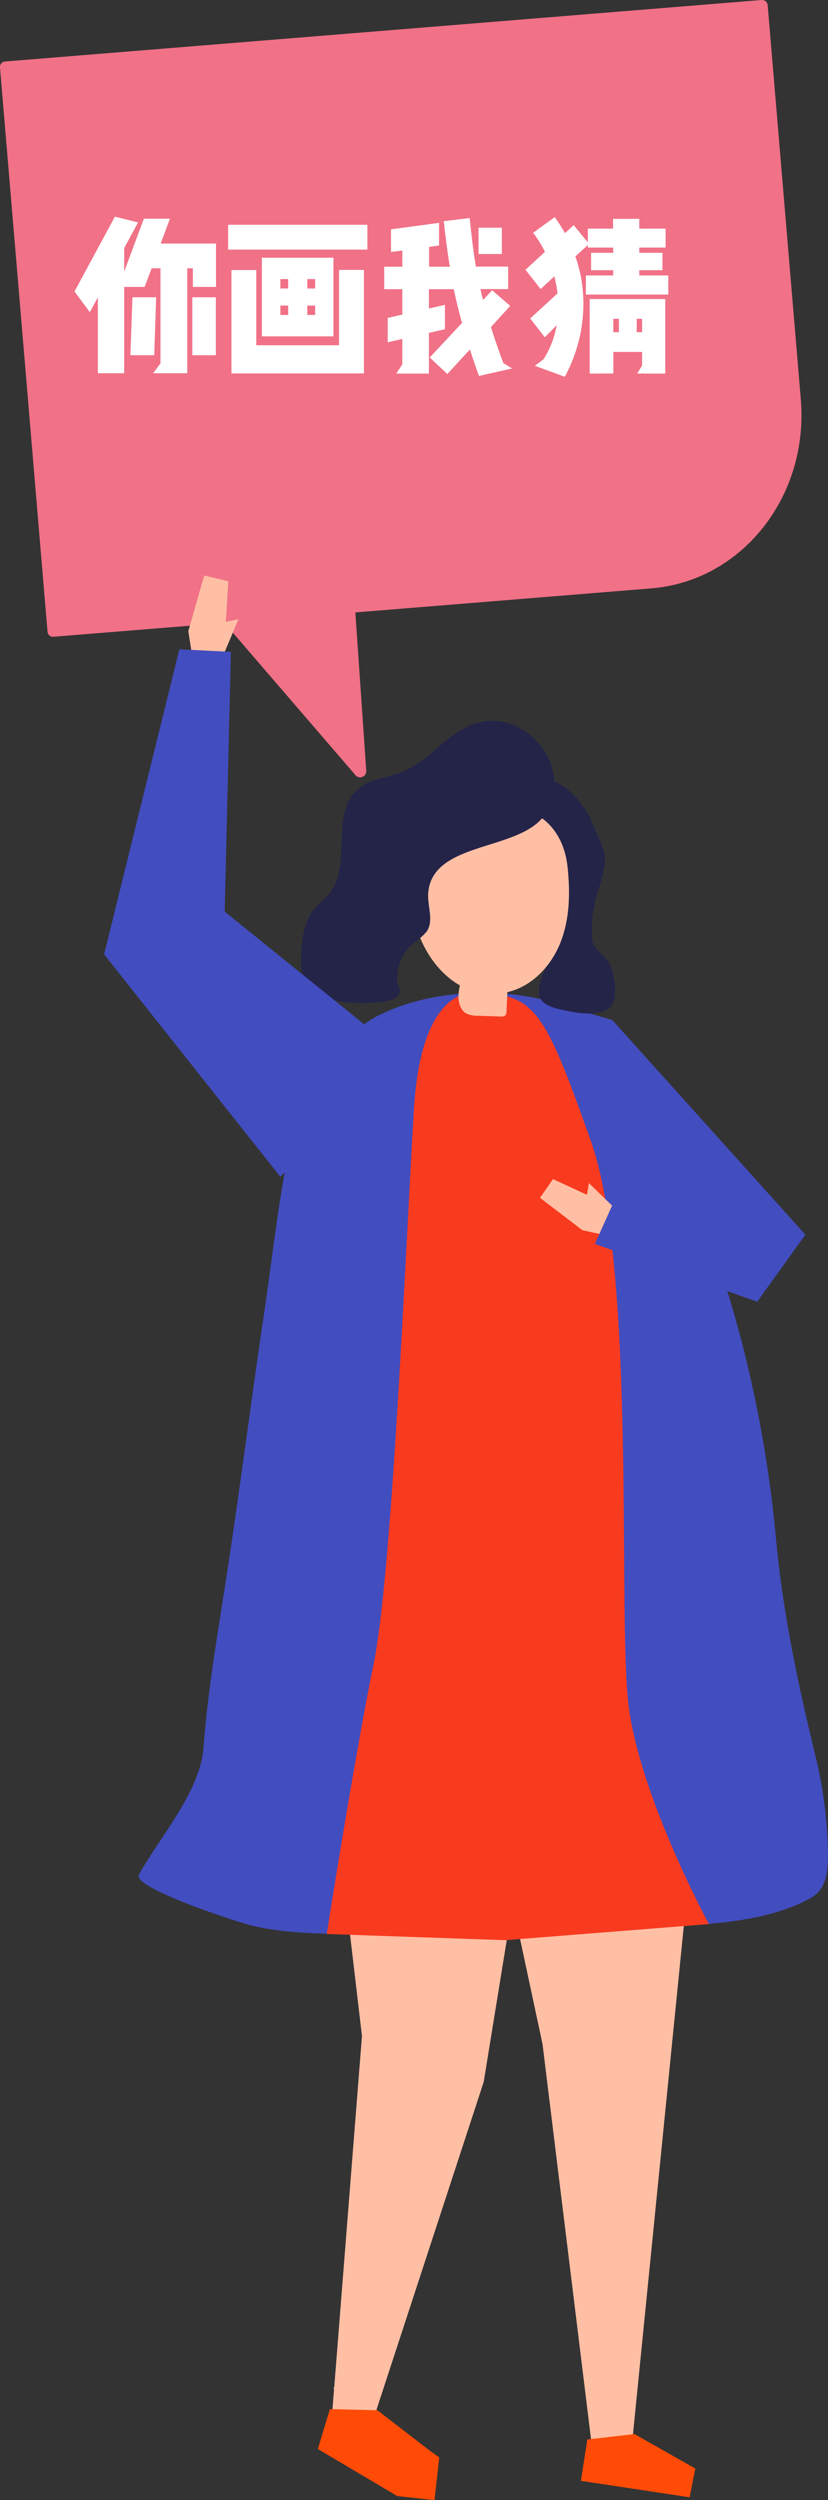 <svg xmlns="http://www.w3.org/2000/svg" viewBox="0 0 200.02 603.86"><rect x="0" y="0" width="200.02" height="603.86" fill="#333333" stroke="none"/><defs><style>.cls-1{fill:#ffbfa4;}.cls-2{fill:#ff4b06;}.cls-3{fill:#424dbf;}.cls-4{fill:#f83a1f;}.cls-5{fill:#242449;}.cls-6{fill:#f17187;}.cls-7{fill:#fff;}</style></defs><title>3-17-游戏区人1</title><g id="图层_2" data-name="图层 2"><g id="_1-1-树" data-name="1-1-树"><g id="_3-17-游戏区人1" data-name="3-17-游戏区人1"><polygon class="cls-1" points="131.94 414.17 75.89 393.56 87.44 491.75 80.75 576.47 80.57 577.03 80.7 577.05 80.25 582.69 90.14 584.49 90.14 584.49 90.14 584.49 116.85 502.84 129.92 422.44 129.92 422.44 131.94 414.17"/><polygon class="cls-2" points="91.17 582.15 79.7 581.86 76.77 591.53 77.06 591.62 76.99 591.63 95.95 602.86 104.96 603.86 106.11 593.56 103.67 591.78 91.17 582.15"/><polygon class="cls-1" points="170.12 415.86 152.79 589.08 143.06 591.46 131.06 493.71 111.74 403.29 170.12 415.86"/><polygon class="cls-2" points="153.27 587.89 167.97 596.22 166.59 603.16 140.33 599.2 141.88 589.21 153.27 587.89"/><path class="cls-3" d="M196.4,458.08C200,455.62,200,451.33,200,447a107.16,107.16,0,0,0-3.31-24.14c-3.52-14.7-7.51-32.41-9.26-51.46-4.54-49.24-20.09-82.28-20.09-82.28l-5-13.38q-1.49-2.61-3.11-5.16c-6.26-9.83-17.14-26.54-28.78-29.28l-.74-.16c-12.23-2.69-27.91-1.44-39,4.5a38.82,38.82,0,0,0-5.82,4.13c-5.41,4.36-9.81,6.72-12.15,13.37-2,5.77-2.49,12.07-3.61,18.05-2.26,12.14-3.61,24.44-5.43,36.66-3.39,22.91-6.27,45.9-9.9,68.78-1.87,11.78-3.75,23.58-4.64,35.47-.78,10.52-10.27,21.21-15.6,30.63-1.86,3.29,24.8,11.79,27.18,12.34,11.06,2.58,22.82,1.92,34.22,2q37.47.17,74.88-2.31c8.28-.55,18.49-2.13,25.84-6.25C196,458.37,196.19,458.23,196.4,458.08Z"/><path class="cls-4" d="M116,239.82s-14.07-3.8-16,27.95S94.8,379.85,90.26,401.88s-11.33,65.23-11.33,65.23l43.08,1.5,49.24-3.89s-16.85-31.1-19.44-53.13,1.95-104.95-9.07-136S129.42,240.38,116,239.82Z"/><polygon class="cls-3" points="179.67 310.53 182.91 314.41 194.57 298.22 147.93 246.39 130.43 241.21 138.85 263.88 179.67 310.53"/><polygon class="cls-1" points="140.68 297.12 130.45 289.31 133.59 284.79 141.78 288.58 142.28 285.75 150.22 293.5 147.59 298.64 140.68 297.12"/><polygon class="cls-3" points="180.78 295.12 180.33 296.13 148.41 289.97 143.71 300.44 182.91 314.41 180.78 295.12"/><path class="cls-5" d="M135.62,214.67c2.13,6.39-1,13.21-3.66,19-2.4,5.17-3.23,8.57,2.86,10,3.43.79,9.52,2.25,12.53-.38,2.27-2,1-8.13-.11-10.57-.85-1.87-3.09-2.81-3.89-4.7a6.72,6.72,0,0,1-.39-2.48,34.59,34.59,0,0,1,1.41-10.21,34.19,34.19,0,0,0,1.77-6.78c.29-3.38-2.1-7.32-3.36-10.42-2.33-5.78-10.47-13.54-17.28-9a9.92,9.92,0,0,0-3.21,4.48,8.24,8.24,0,0,0-.89,3.2c-.06,4.43,4,5.18,6.79,7.29A22.28,22.28,0,0,1,135.62,214.67Z"/><path class="cls-1" d="M122.66,239.61c5.91-1.39,10.53-6.35,12.75-12s2.34-11.92,1.72-18c-2-20.1-27-18.81-35.51-3.4C94.25,219.67,105.48,243.66,122.66,239.61Z"/><path class="cls-1" d="M122.66,237.44l-.3,6.87a1.41,1.41,0,0,1-.28.95,1.44,1.44,0,0,1-1.08.26l-5.59-.19a6.21,6.21,0,0,1-2.71-.51c-1.78-1-2.15-3.38-1.86-5.39s1-4,.57-6c3.86,1.9,7.52-2.39,11.37-.49Z"/><path class="cls-5" d="M114.59,174.81c-6.56,2.23-10.77,8.87-17.18,11.52-3.67,1.52-8,1.71-11,4.33-6.71,5.85-1.31,18.14-6.83,25.13-1.15,1.46-2.7,2.56-3.85,4-2.48,3.13-2.81,7.4-3,11.39a12.35,12.35,0,0,0,.1,2.78c.86,9.21,14.23,8.63,19.55,8,5.83-.65,3.89-3.89,3.89-3.89l-.22-.26a11.14,11.14,0,0,1,3.92-10.11,13.75,13.75,0,0,0,3.15-2.77c1.73-2.64.08-6.13.33-9.27,1-12.65,22.26-9.94,28.25-19C139,185.71,127,170.6,114.59,174.81Z"/><path class="cls-6" d="M184,0,1.17,14.86A1.3,1.3,0,0,0,0,16.32L11.48,152.54a1.32,1.32,0,0,0,1.39,1.26l41.34-3.35,31.66,36.77a1.48,1.48,0,0,0,2.61-1l-2.64-38.3,71.49-5.81c21.93-1.78,38.09-22.23,36.12-45.68l-8-95.12A1.35,1.35,0,0,0,184,0Z"/><polygon class="cls-1" points="45.49 152.45 49.33 139 55.15 140.39 54.56 150.18 57.61 149.56 52.93 160.66 46.69 160.04 45.49 152.45"/><polygon class="cls-3" points="96.81 254.53 54.28 220.18 55.78 157.44 43.33 156.82 25.15 230.51 67.73 284.23 96.81 254.53"/><path class="cls-7" d="M38.77,64.8H36.63l-1.69,4.5H30V90.15H23.64V71.82L21.7,75.4l-3.7-5,9.76-18.07,5.59,1.39L30,59.93V65.6l4.75-12.78h6.3l-2.23,6H52.18V69.3H46.59V64.8H45.24V90.15H37l1.77-2.4Zm-6.77,7h5.72l-.46,14H31.5Zm14.46,0h5.68v14H46.46Z"/><path class="cls-7" d="M55.11,54.29H88.75v6H55.11Zm.8,35.9h32v-25h-6v18.2h-20V65.22h-6Zm7.36-27.95H80.55v19H63.27Zm4.46,7.44h1.89V67.41H67.73Zm0,6.39h1.89V73.8H67.73Zm6.51-8.66v2.27h1.89V67.41Zm1.89,8.66V73.8H74.24v2.27Z"/><path class="cls-7" d="M94.46,55.39l11.6-1.56v5.46l-2.4.34v4.79h5c-.54-3.32-1-6.93-1.47-11l6.27-.76c.46,4.42.88,8.16,1.51,11.73h7.78v5.43h-6.69c.17.88.42,1.76.63,2.64l2.19-2.35,4.37,3.78L118.59,79c.84,2.65,1.8,5.51,3,8.7L123.71,89l-8,1.8c-.8-2.18-1.52-4.28-2.19-6.39l-5.46,5.93-4.25-4L111.61,78c-.72-2.6-1.39-5.29-2-8.15h-6v4.66l3.87-.88v5.89l-3.87.88v9.83H95.72L97.19,88V81.87l-3.53.8V76.78l3.53-.8V69.85H92.82V64.42h4.37V60.51l-2.73.34ZM115.6,55h5.63v6.35H115.6Z"/><path class="cls-7" d="M134,52.44a41.17,41.17,0,0,1,2.48,3.87l2.1-1.93L142,58.54V55.22h6.09V52.86h6.35v2.36h6.35V59.8h-6.35v1.26h5.59v4.2h-5.59v1.27h7v4.62H141.53V66.53h6.6V65.26h-5.34v-4.2h5.34V59.8H142v-.63l-3,2.77a34.6,34.6,0,0,1,1.93,11.44A37.33,37.33,0,0,1,136.44,91l-7.23-2.65,2.11-1.6a22.46,22.46,0,0,0,3.15-8.19l-2.86,2.9-3.53-4.54,6.6-6.06a35.41,35.41,0,0,0-.76-4.12l-3.32,3.07-3.66-4.66,4.71-4.33a28.36,28.36,0,0,0-2.86-4.59Zm8.45,37.79v-18H160.7v18h-6.77l1.18-1.93V85h-6.94v5.21Zm5.71-10h1.35V77h-1.35ZM153.81,77v3.24h1.3V77Z"/></g></g></g></svg>